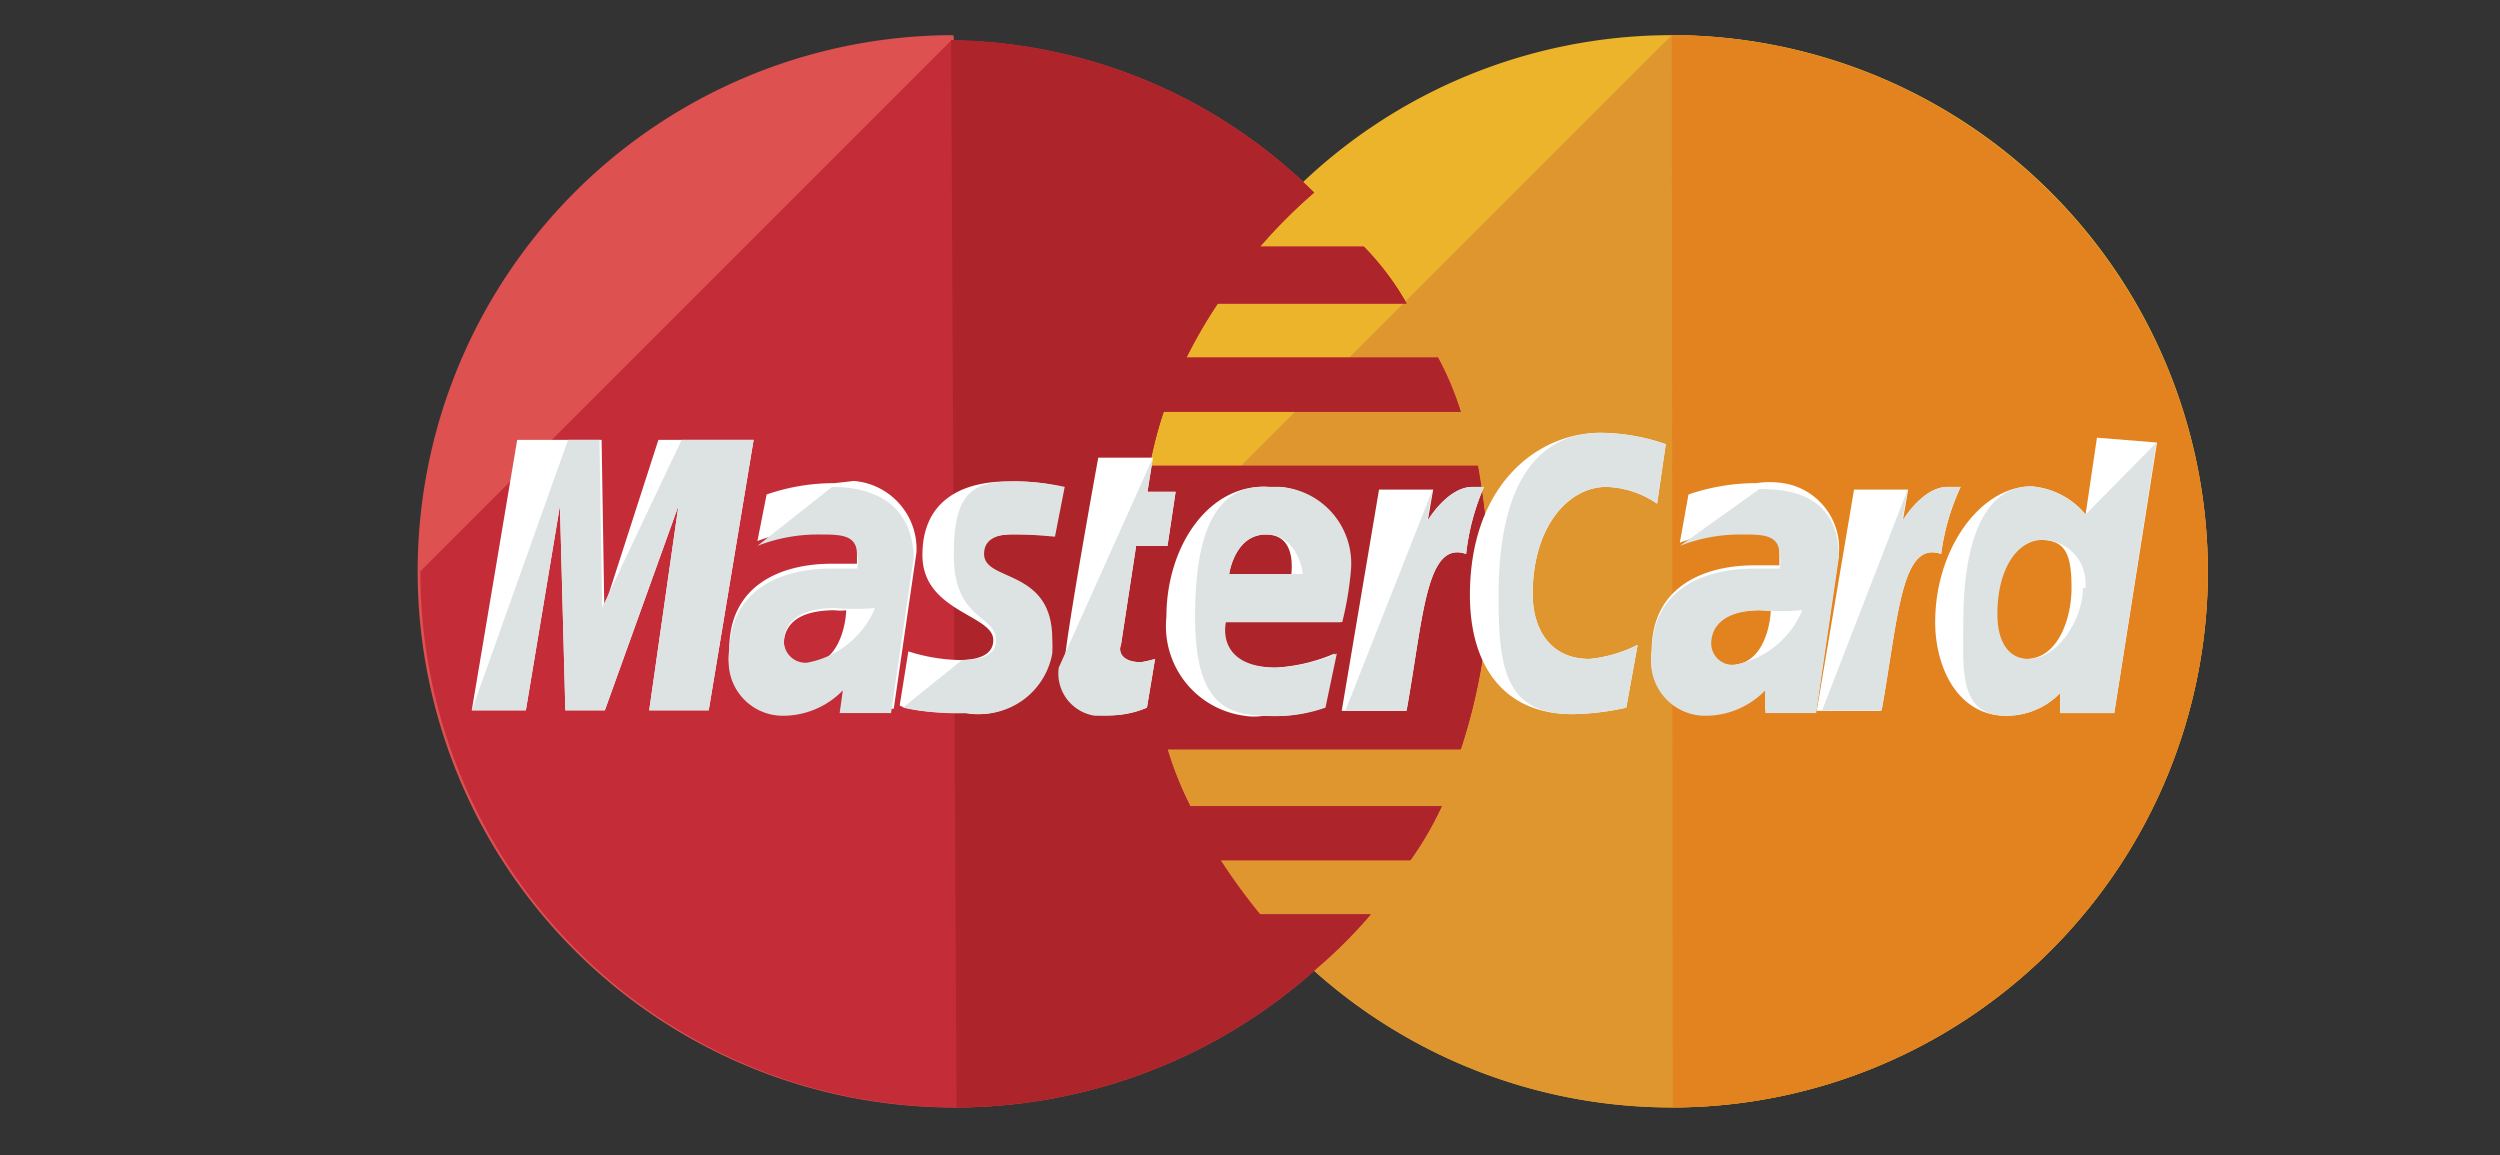 <svg id="Capa_1" data-name="Capa 1" xmlns="http://www.w3.org/2000/svg" viewBox="0 0 46.21 21.35"><rect x="0" y="0" width="46.21" height="21.35" fill="#333333" stroke="none"/><defs><style>.cls-1{fill:#ecb42a;}.cls-2{fill:#df962f;}.cls-3{fill:#e3831f;}.cls-4{fill:#dd5151;}.cls-5{fill:#c42c38;}.cls-6{fill:#ad252a;}.cls-7{fill:#fff;}.cls-8{fill:#dde3e3;}</style></defs><g id="business"><path id="Trazado_484" data-name="Trazado 484" class="cls-1" d="M40.81,10.56a9.91,9.91,0,0,1-19.82,0h0a9.91,9.91,0,0,1,19.82,0Z"/><path id="Trazado_485" data-name="Trazado 485" class="cls-2" d="M30.9.65a9.94,9.94,0,0,1,9.91,9.91h0a9.91,9.91,0,0,1-19.82,0v0"/><path id="Trazado_486" data-name="Trazado 486" class="cls-3" d="M30.9.65a9.94,9.94,0,0,1,9.91,9.91h0a9.91,9.91,0,0,1-9.89,9.91h0"/><path id="Trazado_487" data-name="Trazado 487" class="cls-4" d="M17.58.65a9.91,9.91,0,1,0,.1,19.82,10,10,0,0,0,6.66-2.57h0a9,9,0,0,0,1-1H23.29a12.2,12.2,0,0,1-.73-1h3.51a6,6,0,0,0,.58-1H22a6.39,6.39,0,0,1-.42-1.05H27a10.43,10.43,0,0,0,.52-3.14,12.25,12.25,0,0,0-.21-2.1H21.25a7.32,7.32,0,0,1,.26-1H27a5.23,5.23,0,0,0-.42-1H21.93a9,9,0,0,1,.58-1H26a5.07,5.07,0,0,0-.79-1.05H23.29a9.44,9.44,0,0,1,1-1A9.65,9.65,0,0,0,17.63.75C17.63.65,17.63.65,17.58.65Z"/><path id="Trazado_488" data-name="Trazado 488" class="cls-5" d="M7.77,10.56a9.9,9.9,0,0,0,9.89,9.91h0a10,10,0,0,0,6.66-2.57h0a8.28,8.28,0,0,0,1-1H23.29a12.2,12.2,0,0,1-.73-1h3.51a6,6,0,0,0,.58-1H22a6.39,6.39,0,0,1-.42-1.05H27a10.43,10.43,0,0,0,.52-3.14,12.25,12.25,0,0,0-.21-2.1H21.25a7.32,7.32,0,0,1,.26-1H27a5.23,5.23,0,0,0-.42-1H21.93a9,9,0,0,1,.58-1H26a5.07,5.07,0,0,0-.79-1.05H23.29a9.44,9.44,0,0,1,1-1A9.69,9.69,0,0,0,17.63.75h-.05"/><path id="Trazado_489" data-name="Trazado 489" class="cls-6" d="M17.68,20.47a10,10,0,0,0,6.66-2.57h0a9,9,0,0,0,1-1H23.29a10.23,10.23,0,0,1-.73-1h3.51a6.69,6.69,0,0,0,.58-1H22a6.39,6.39,0,0,1-.42-1.05H27a10.44,10.44,0,0,0,.53-3.14,14.65,14.65,0,0,0-.21-2.1H21.25a7.32,7.32,0,0,1,.26-1H27a6.76,6.76,0,0,0-.42-1H21.93a9,9,0,0,1,.58-1H26a5.07,5.07,0,0,0-.79-1.05H23.29a9.44,9.44,0,0,1,1-1A9.7,9.7,0,0,0,17.63.74h-.05"/><g id="Grupo_3950" data-name="Grupo 3950"><path id="Trazado_490" data-name="Trazado 490" class="cls-7" d="M21.2,13.08l.15-.9a2,2,0,0,1-.26.06c-.37,0-.42-.21-.37-.32L21,10.09h.58l.15-1h-.52l.1-.63H20.3s-.63,3.46-.63,3.88a.77.77,0,0,0,.68.88h.16A1.65,1.65,0,0,0,21.2,13.08Z"/><path id="Trazado_491" data-name="Trazado 491" class="cls-7" d="M21.56,11.4A1.67,1.67,0,0,0,23,13.23a1.09,1.09,0,0,0,.36,0,2.74,2.74,0,0,0,1.1-.15l.21-1a3.22,3.22,0,0,1-1.1.26c-1.16,0-.95-.84-.95-.84h2.15a6.08,6.08,0,0,0,.16-.95A1.42,1.42,0,0,0,23.66,9h-.21C22.35,8.93,21.56,10.09,21.56,11.4ZM23.4,9.88c.57,0,.47.68.47.73H22.72S22.82,9.88,23.4,9.88Z"/><path id="Trazado_492" data-name="Trazado 492" class="cls-7" d="M30.06,13.08l.21-1.16a2.54,2.54,0,0,1-.89.26c-.74,0-1.05-.57-1.05-1.2C28.33,9.72,29,9,29.69,9a1.73,1.73,0,0,1,.94.31l.16-1.1A3.79,3.79,0,0,0,29.59,8c-1.21,0-2.42,1-2.42,3,0,1.31.63,2.2,1.89,2.2A4.83,4.83,0,0,0,30.06,13.08Z"/><path id="Trazado_493" data-name="Trazado 493" class="cls-7" d="M15.43,8.93a3.83,3.83,0,0,0-1.26.21L14,10a3.26,3.26,0,0,1,1.16-.21c.36,0,.68.06.68.37s0,.26,0,.26h-.47c-.9,0-1.89.37-1.89,1.58a1,1,0,0,0,1,1.15,1.62,1.62,0,0,0,1.1-.47l0,.42h.94l.42-2.89a1.26,1.26,0,0,0-1.16-1.32Zm.21,2.36c0,.16-.1,1-.74,1a.4.4,0,0,1-.41-.39v0c0-.26.15-.62.94-.62a.78.78,0,0,0,.21,0Z"/><path id="Trazado_494" data-name="Trazado 494" class="cls-7" d="M17.84,13.18a1.33,1.33,0,0,0,1.55-1.09.82.82,0,0,0,0-.27c0-1.31-1.25-1.05-1.25-1.58,0-.26.21-.36.57-.36.16,0,.74,0,.74,0L19.62,9a3.69,3.69,0,0,0-1-.1c-.78,0-1.57.31-1.57,1.36s1.31,1.1,1.31,1.57c0,.32-.37.37-.63.37a3.31,3.31,0,0,1-.94-.16l-.16,1C16.69,13.08,17,13.18,17.84,13.18Z"/><path id="Trazado_495" data-name="Trazado 495" class="cls-7" d="M38.76,8.09l-.21,1.42a1.45,1.45,0,0,0-1-.52c-.94,0-1.78,1.15-1.78,2.51,0,.84.42,1.73,1.31,1.73a1.38,1.38,0,0,0,1-.42l0,.37h1l.79-5Zm-.47,2.78c0,.58-.26,1.31-.84,1.31-.37,0-.58-.31-.58-.83,0-.84.37-1.37.84-1.37S38.29,10.24,38.29,10.87Z"/><path id="Trazado_496" data-name="Trazado 496" class="cls-7" d="M9.72,13.13l.63-3.78.1,3.78h.73l1.36-3.78L12,13.13h1.1l.83-5H12.17l-1,3.1-.05-3.1H9.56l-.84,5Z"/><path id="Trazado_497" data-name="Trazado 497" class="cls-7" d="M26,13.13c.31-1.73.36-3.15,1.1-2.89A4.26,4.26,0,0,1,27.43,9h-.21c-.47,0-.83.63-.83.63l.1-.58h-1l-.69,4.09H26Z"/><path id="Trazado_498" data-name="Trazado 498" class="cls-7" d="M32.47,8.93a3.87,3.87,0,0,0-1.26.21l-.16.89a3.26,3.26,0,0,1,1.16-.21c.37,0,.68.06.68.37s0,.26,0,.26h-.47c-.89,0-1.89.37-1.89,1.58a1,1,0,0,0,1,1.15,1.62,1.62,0,0,0,1.1-.47l0,.42h.94l.42-2.89a1.22,1.22,0,0,0-1.12-1.32A1.51,1.51,0,0,0,32.47,8.93Zm.26,2.36c0,.16-.1,1-.73,1a.4.4,0,0,1-.42-.39v0c0-.26.16-.62.94-.62Z"/><path id="Trazado_499" data-name="Trazado 499" class="cls-7" d="M34.78,13.13c.31-1.73.36-3.15,1.1-2.89A4.26,4.26,0,0,1,36.24,9H36c-.47,0-.83.63-.83.63l.1-.58h-1l-.69,4.09h1.16Z"/></g><g id="Grupo_3951" data-name="Grupo 3951"><path id="Trazado_500" data-name="Trazado 500" class="cls-8" d="M19.57,12.34a.79.79,0,0,0,.67.89h.17a2.13,2.13,0,0,0,.79-.15l.15-.9a2,2,0,0,1-.26.06c-.37,0-.42-.21-.37-.32L21,10.09h.58l.15-1h-.52l.1-.63"/><path id="Trazado_501" data-name="Trazado 501" class="cls-8" d="M22.09,11.4c0,1.47.47,1.83,1.31,1.83a2.74,2.74,0,0,0,1.1-.15l.21-1a3.22,3.22,0,0,1-1.1.26c-1.16,0-.95-.84-.95-.84h2.15a6.08,6.08,0,0,0,.16-.95A1.42,1.42,0,0,0,23.66,9h-.21C22.35,8.93,22.09,10.09,22.09,11.4ZM23.4,9.88c.58,0,.68.68.68.73H22.72S22.82,9.88,23.4,9.88Z"/><path id="Trazado_502" data-name="Trazado 502" class="cls-8" d="M30.06,13.08l.21-1.16a2.54,2.54,0,0,1-.89.26c-.74,0-1.05-.57-1.05-1.2C28.33,9.72,29,9,29.69,9a1.73,1.73,0,0,1,.94.31l.16-1.1A3.79,3.79,0,0,0,29.59,8c-1.21,0-1.89,1-1.89,3,0,1.31.1,2.2,1.36,2.2A4.83,4.83,0,0,0,30.06,13.08Z"/><path id="Trazado_503" data-name="Trazado 503" class="cls-8" d="M14,10.09a3.06,3.06,0,0,1,1.16-.21c.36,0,.68,0,.68.36a.46.46,0,0,1,0,.27h-.48c-.89,0-1.88.36-1.88,1.57a1,1,0,0,0,1,1.15,1.54,1.54,0,0,0,1.1-.47l-.06.42h.95l.42-2.88C16.85,9.09,15.8,9,15.38,9m.79,2.25a1.69,1.69,0,0,1-1.26,1,.4.4,0,0,1-.42-.39v0c0-.26.16-.62.94-.62a4.47,4.47,0,0,0,.73,0Z"/><path id="Trazado_504" data-name="Trazado 504" class="cls-8" d="M16.69,13.08a4.83,4.83,0,0,0,1.2.1,1.36,1.36,0,0,0,1.56-1.1,2.45,2.45,0,0,0,0-.27c0-1.31-1.26-1.05-1.26-1.57,0-.26.21-.37.57-.37.16,0,.74.05.74.05L19.68,9a4.24,4.24,0,0,0-1-.1c-.79,0-1.05.32-1.05,1.36,0,1.21.78,1.1.78,1.58,0,.31-.36.36-.63.36"/><path id="Trazado_505" data-name="Trazado 505" class="cls-8" d="M38.55,9.51a1.45,1.45,0,0,0-1-.52c-.94,0-1.26,1.15-1.26,2.51,0,.84-.1,1.73.79,1.73a1.38,1.38,0,0,0,1-.42l0,.37h1l.78-5M38.5,10.87c0,.58-.47,1.31-1,1.31-.37,0-.58-.31-.58-.83,0-.84.37-1.37.84-1.37a.8.8,0,0,1,.79.81v.08Z"/><path id="Trazado_506" data-name="Trazado 506" class="cls-8" d="M9.72,13.13l.63-3.78.1,3.78h.73l1.36-3.78L12,13.13h1.1l.83-5H12.6l-1.47,3.1-.05-3.1H10.5l-1.78,5Z"/><path id="Trazado_507" data-name="Trazado 507" class="cls-8" d="M24.87,13.13H26c.31-1.73.36-3.15,1.1-2.89A4.26,4.26,0,0,1,27.43,9h-.21c-.47,0-.84.63-.84.63l.1-.58"/><path id="Trazado_508" data-name="Trazado 508" class="cls-8" d="M31.05,10.09a3.06,3.06,0,0,1,1.16-.21c.36,0,.68,0,.68.36a.46.46,0,0,1,0,.27h-.47c-.9,0-1.89.36-1.89,1.57a1,1,0,0,0,1,1.15,1.54,1.54,0,0,0,1.1-.47l0,.42h.94l.42-2.88c0-1.21-1-1.26-1.47-1.26m.79,2.25a1.69,1.69,0,0,1-1.26,1,.4.4,0,0,1-.42-.39v0c0-.26.16-.62.94-.62a4.53,4.53,0,0,0,.73,0Z"/><path id="Trazado_509" data-name="Trazado 509" class="cls-8" d="M33.68,13.13h1.1c.31-1.73.36-3.15,1.1-2.89A4.26,4.26,0,0,1,36.24,9H36c-.47,0-.84.63-.84.63l.1-.58"/></g></g></svg>